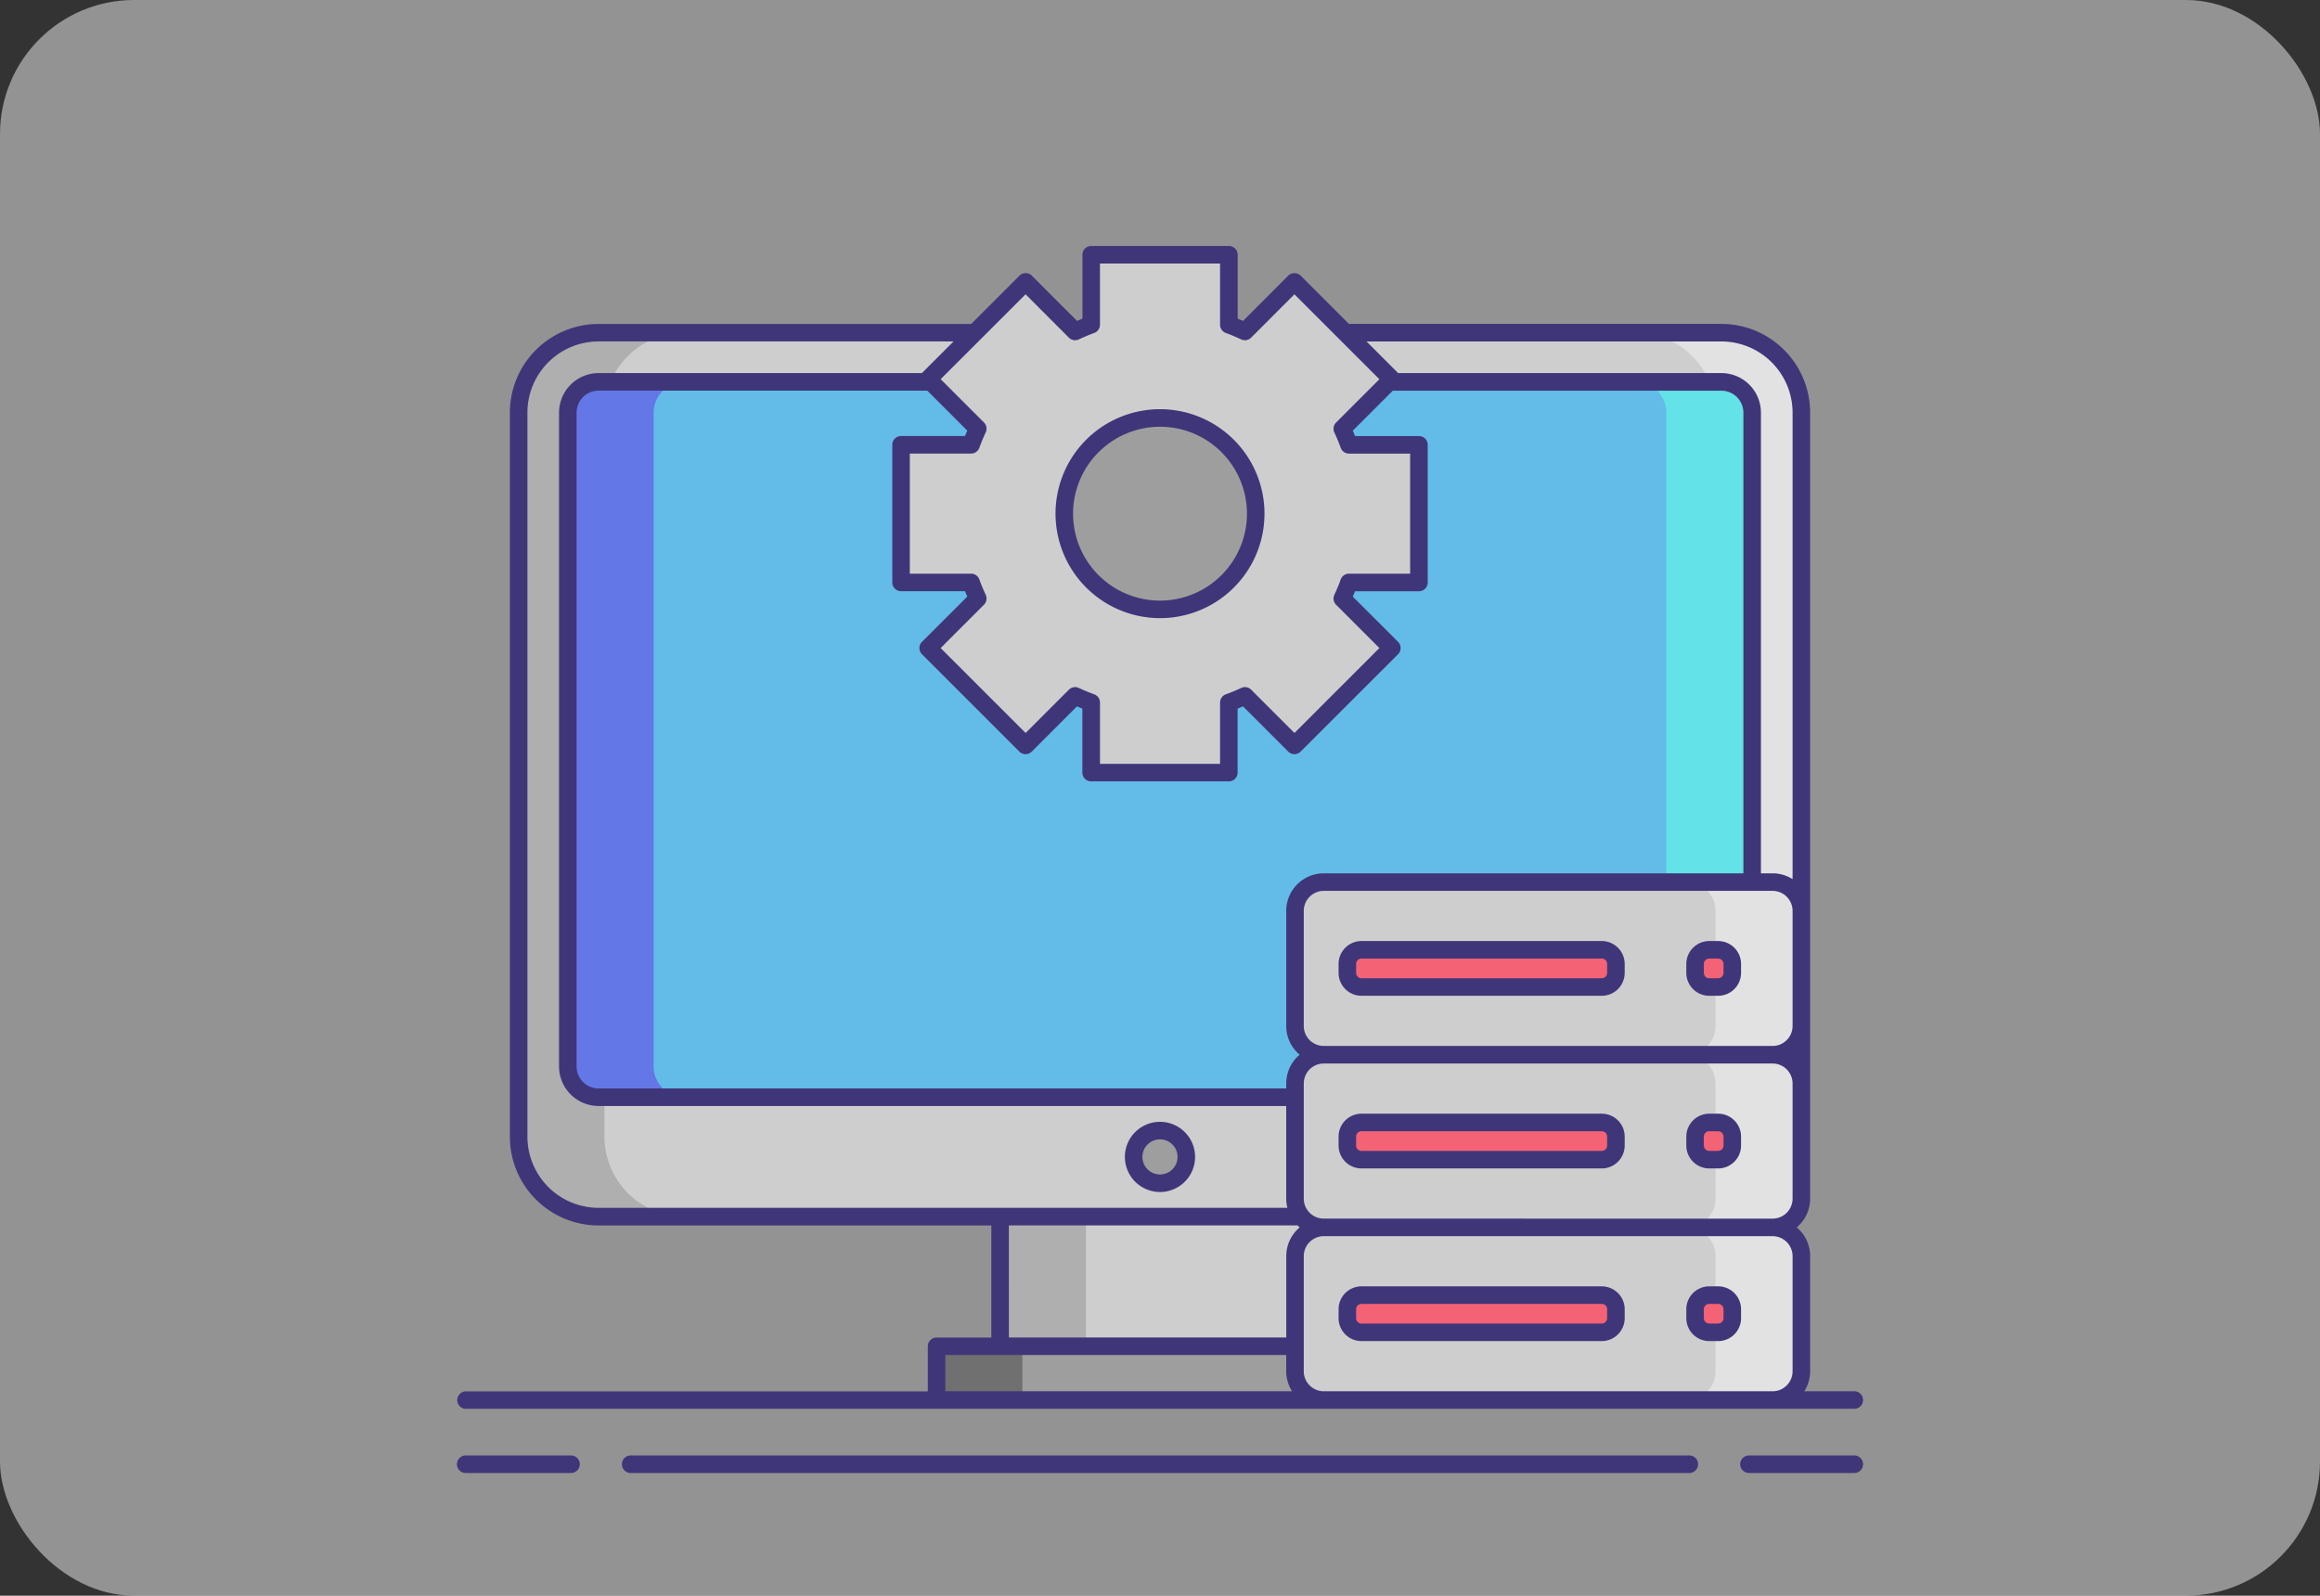 <svg xmlns="http://www.w3.org/2000/svg" width="173" height="119" viewBox="0 0 173 119"><rect x="0" y="0" width="173" height="119" fill="#333333" stroke="none"/><defs><style>.a{fill:rgba(255,255,255,0.47);}.b{fill:#cecece;}.c{fill:#afafaf;}.d{fill:#e2e2e2;}.e{fill:#63bce7;}.f{fill:#6377e7;}.g{fill:#63e2e7;}.h{fill:#9e9e9e;}.i{fill:#707070;}.j{fill:#f46275;}.k{fill:#3f3679;}</style></defs><g transform="translate(8099 9408)"><rect class="a" width="173" height="119" rx="10" transform="translate(-8099 -9408)"/><g transform="translate(-8072.748 -9412.776)"><path class="b" d="M24.331,103.866A5.968,5.968,0,0,1,18.37,97.9v-54a5.968,5.968,0,0,1,5.961-5.961H108.06a5.968,5.968,0,0,1,5.961,5.961v54a5.968,5.968,0,0,1-5.961,5.961Z" transform="translate(-5.948 -8.359)"/><g transform="translate(12.422 29.588)"><path class="c" d="M24.768,97.9v-54a5.968,5.968,0,0,1,5.961-5.961h-6.4a5.968,5.968,0,0,0-5.961,5.961v54a5.968,5.968,0,0,0,5.961,5.961h6.4A5.969,5.969,0,0,1,24.768,97.9Z" transform="translate(-18.37 -37.947)"/></g><g transform="translate(95.714 29.588)"><path class="d" d="M215.26,97.9v-54a5.968,5.968,0,0,0-5.961-5.961h6.4a5.968,5.968,0,0,1,5.961,5.961v54a5.968,5.968,0,0,1-5.961,5.961h-6.4A5.969,5.969,0,0,0,215.26,97.9Z" transform="translate(-209.299 -37.947)"/></g><path class="e" d="M115.093,97.41A2.3,2.3,0,0,1,112.8,99.7H29.072a2.3,2.3,0,0,1-2.293-2.293V48.648a2.3,2.3,0,0,1,2.293-2.293H112.8a2.3,2.3,0,0,1,2.293,2.293V97.41Z" transform="translate(-10.688 -13.099)"/><g transform="translate(16.091 33.256)"><path class="f" d="M33.177,97.41V48.648a2.3,2.3,0,0,1,2.293-2.293h-6.4a2.3,2.3,0,0,0-2.293,2.293V97.41A2.3,2.3,0,0,0,29.072,99.7h6.4A2.3,2.3,0,0,1,33.177,97.41Z" transform="translate(-26.779 -46.355)"/></g><g transform="translate(95.714 33.256)"><path class="g" d="M211.591,97.41V48.648a2.3,2.3,0,0,0-2.293-2.293h6.4a2.3,2.3,0,0,1,2.293,2.293V97.41A2.3,2.3,0,0,1,215.7,99.7h-6.4A2.3,2.3,0,0,0,211.591,97.41Z" transform="translate(-209.298 -46.355)"/></g><path class="h" d="M89.809,211.211h33.322v4.012H89.809Z" transform="translate(-46.222 -106.038)"/><g transform="translate(43.587 105.173)"><path class="i" d="M89.809,211.211h6.4v4.012h-6.4Z" transform="translate(-89.809 -211.211)"/></g><path class="b" d="M100.67,189.053h23.845v9.666H100.67Z" transform="translate(-52.345 -93.546)"/><g transform="translate(48.325 95.507)"><path class="c" d="M100.67,189.053h6.4v9.666h-6.4Z" transform="translate(-100.67 -189.053)"/></g><circle class="h" cx="1.963" cy="1.963" r="1.963" transform="translate(58.285 89.092)"/><g transform="translate(70.315 83.435)"><path class="b" d="M186.689,174.255H153.222a2.146,2.146,0,0,1-2.146-2.146v-8.584a2.146,2.146,0,0,1,2.146-2.146h33.467a2.146,2.146,0,0,1,2.146,2.146v8.584A2.146,2.146,0,0,1,186.689,174.255Z" transform="translate(-151.076 -161.38)"/></g><g transform="translate(70.315 96.31)"><path class="b" d="M186.689,203.769H153.222a2.146,2.146,0,0,1-2.146-2.146V193.04a2.146,2.146,0,0,1,2.146-2.146h33.467a2.146,2.146,0,0,1,2.146,2.146v8.584A2.146,2.146,0,0,1,186.689,203.769Z" transform="translate(-151.076 -190.894)"/></g><g transform="translate(70.315 70.56)"><path class="b" d="M186.689,144.742H153.222a2.146,2.146,0,0,1-2.146-2.146v-8.584a2.146,2.146,0,0,1,2.146-2.146h33.467a2.146,2.146,0,0,1,2.146,2.146V142.6A2.146,2.146,0,0,1,186.689,144.742Z" transform="translate(-151.076 -131.867)"/></g><g transform="translate(99.529 70.56)"><path class="d" d="M224.442,131.867h-6.4a2.146,2.146,0,0,1,2.146,2.146V142.6a2.146,2.146,0,0,1-2.146,2.146h6.4a2.146,2.146,0,0,0,2.146-2.146v-8.584A2.146,2.146,0,0,0,224.442,131.867Z" transform="translate(-218.044 -131.867)"/></g><g transform="translate(99.529 83.435)"><path class="d" d="M224.442,161.381h-6.4a2.146,2.146,0,0,1,2.146,2.146v8.584a2.146,2.146,0,0,1-2.146,2.146h6.4a2.146,2.146,0,0,0,2.146-2.146v-8.584A2.146,2.146,0,0,0,224.442,161.381Z" transform="translate(-218.044 -161.381)"/></g><g transform="translate(99.529 96.31)"><path class="d" d="M224.442,190.894h-6.4a2.146,2.146,0,0,1,2.146,2.146v8.584a2.146,2.146,0,0,1-2.146,2.146h6.4a2.146,2.146,0,0,0,2.146-2.146V193.04A2.146,2.146,0,0,0,224.442,190.894Z" transform="translate(-218.044 -190.894)"/></g><g transform="translate(74.219 75.611)"><path class="j" d="M179,146.219H161.079a1.057,1.057,0,0,1-1.054-1.054V144.5a1.057,1.057,0,0,1,1.054-1.054H179a1.057,1.057,0,0,1,1.054,1.054v.666A1.057,1.057,0,0,1,179,146.219Z" transform="translate(-160.025 -143.446)"/><path class="j" d="M179,175.733H161.079a1.057,1.057,0,0,1-1.054-1.054v-.666a1.057,1.057,0,0,1,1.054-1.054H179a1.057,1.057,0,0,1,1.054,1.054v.666A1.057,1.057,0,0,1,179,175.733Z" transform="translate(-160.025 -160.085)"/><path class="j" d="M179,205.246H161.079a1.057,1.057,0,0,1-1.054-1.054v-.666a1.057,1.057,0,0,1,1.054-1.053H179a1.057,1.057,0,0,1,1.054,1.053v.666A1.056,1.056,0,0,1,179,205.246Z" transform="translate(-160.025 -176.723)"/><path class="j" d="M221.186,146.219h-.666a1.057,1.057,0,0,1-1.054-1.054V144.5a1.057,1.057,0,0,1,1.054-1.054h.666a1.057,1.057,0,0,1,1.054,1.054v.666A1.056,1.056,0,0,1,221.186,146.219Z" transform="translate(-193.536 -143.446)"/><path class="j" d="M221.186,175.733h-.666a1.057,1.057,0,0,1-1.054-1.054v-.666a1.057,1.057,0,0,1,1.054-1.054h.666a1.057,1.057,0,0,1,1.054,1.054v.666A1.056,1.056,0,0,1,221.186,175.733Z" transform="translate(-193.536 -160.085)"/><path class="j" d="M221.186,205.246h-.666a1.057,1.057,0,0,1-1.054-1.054v-.666a1.057,1.057,0,0,1,1.054-1.053h.666a1.057,1.057,0,0,1,1.054,1.053v.666A1.056,1.056,0,0,1,221.186,205.246Z" transform="translate(-193.536 -176.723)"/></g><g transform="translate(7.82 23.119)"><path class="b" d="M117.137,49.059c-.147.412-.315.808-.5,1.2l3.692,3.692-7.26,7.26L109.38,57.52c-.393.183-.793.35-1.2.5V63.24H97.915V58.017c-.408-.148-.808-.315-1.2-.5l-3.692,3.692-7.259-7.26,3.692-3.692c-.183-.393-.35-.789-.5-1.2H83.735V38.8h5.223c.148-.408.315-.808.5-1.2L85.764,33.9l7.26-7.26,3.692,3.7c.393-.183.793-.354,1.2-.5V24.619H108.18v5.219c.408.148.808.319,1.2.5l3.692-3.7,7.26,7.26L116.64,37.6c.183.393.35.793.5,1.2h5.219V49.06h-5.22Z" transform="translate(-50.617 -23.965)"/><circle class="h" cx="7.137" cy="7.137" r="7.137" transform="translate(45.291 12.828)"/><path class="k" d="M16.328,229.881H8.474a.654.654,0,1,0,0,1.309h7.854a.654.654,0,1,0,0-1.309Z" transform="translate(-7.82 -139.682)"/><path class="k" d="M235.685,229.881h-7.854a.654.654,0,1,0,0,1.309h7.854a.654.654,0,1,0,0-1.309Z" transform="translate(-131.484 -139.682)"/><path class="k" d="M115.617,229.881H36.675a.654.654,0,1,0,0,1.309h78.942a.654.654,0,1,0,0-1.309Z" transform="translate(-23.718 -139.682)"/><path class="k" d="M8.474,109.84H112.021a.654.654,0,0,0,0-1.309h-3.728a2.781,2.781,0,0,0,.435-1.492V98.456a2.793,2.793,0,0,0-1-2.145,2.794,2.794,0,0,0,1-2.146V35.548a6.623,6.623,0,0,0-6.615-6.616H74.336l-3.6-3.6a.673.673,0,0,0-.926,0L66.44,28.71q-.206-.09-.4-.169V23.773a.654.654,0,0,0-.654-.654H55.119a.654.654,0,0,0-.654.654v4.769c-.131.053-.265.109-.4.169l-3.372-3.376a.655.655,0,0,0-.926,0l-3.6,3.6H18.383a6.623,6.623,0,0,0-6.615,6.616v54a6.623,6.623,0,0,0,6.615,6.616H47.671v8.358H43.587a.654.654,0,0,0-.654.654v3.358H8.474a.655.655,0,0,0,0,1.309Zm98.945-11.384v8.584a1.493,1.493,0,0,1-1.491,1.492H72.461a1.493,1.493,0,0,1-1.492-1.492V98.456a1.493,1.493,0,0,1,1.492-1.491h33.467A1.493,1.493,0,0,1,107.419,98.456ZM42.894,33.91l2.983,2.983q-.088.2-.167.4H40.938a.654.654,0,0,0-.654.654V48.213a.654.654,0,0,0,.654.654h4.771q.079.2.168.4L42.5,52.643a.655.655,0,0,0,0,.926l7.26,7.259a.654.654,0,0,0,.925,0l3.373-3.373q.2.087.4.167v4.772a.654.654,0,0,0,.654.654H65.382a.654.654,0,0,0,.654-.654V57.622q.2-.08.4-.167l3.373,3.373a.654.654,0,0,0,.925,0L78,53.568a.655.655,0,0,0,0-.926L74.624,49.27c.059-.137.115-.27.168-.4h4.767a.654.654,0,0,0,.654-.654V37.95a.654.654,0,0,0-.654-.654H74.791q-.08-.2-.167-.4l2.983-2.983h24.506a1.64,1.64,0,0,1,1.638,1.639V69.905H72.461a2.8,2.8,0,0,0-2.8,2.8v8.584a2.794,2.794,0,0,0,1,2.145,2.794,2.794,0,0,0-1,2.146v.368H18.383a1.64,1.64,0,0,1-1.638-1.639V35.548a1.64,1.64,0,0,1,1.638-1.639Zm64.525,47.379a1.493,1.493,0,0,1-1.491,1.491H72.461a1.493,1.493,0,0,1-1.492-1.491V72.706a1.493,1.493,0,0,1,1.492-1.492h33.467a1.493,1.493,0,0,1,1.491,1.492ZM72.461,95.656a1.493,1.493,0,0,1-1.492-1.492V85.581a1.493,1.493,0,0,1,1.492-1.492h33.467a1.493,1.493,0,0,1,1.491,1.492v8.584a1.493,1.493,0,0,1-1.491,1.492Zm29.652-65.414a5.313,5.313,0,0,1,5.306,5.307V70.34a2.78,2.78,0,0,0-1.491-.435h-.869V35.548a2.95,2.95,0,0,0-2.947-2.947H78s0,0,0-.007l-2.353-2.353h26.469ZM50.225,26.724l3.229,3.233a.655.655,0,0,0,.739.131c.418-.194.793-.351,1.147-.479a.654.654,0,0,0,.432-.616V24.428h8.954v4.565a.655.655,0,0,0,.432.616c.356.129.732.286,1.147.479a.655.655,0,0,0,.739-.131l3.229-3.233,6.335,6.333-3.229,3.229a.655.655,0,0,0-.13.739c.179.386.339.772.475,1.147a.655.655,0,0,0,.616.432H78.9v8.954H74.339a.654.654,0,0,0-.616.434c-.132.368-.287.742-.474,1.145a.654.654,0,0,0,.13.739l3.229,3.229-6.334,6.334L67.045,56.21a.653.653,0,0,0-.739-.13c-.387.18-.773.339-1.147.475a.654.654,0,0,0-.432.616v4.569H55.773V57.171a.655.655,0,0,0-.432-.616c-.373-.135-.759-.295-1.148-.476a.654.654,0,0,0-.738.131l-3.229,3.229-6.334-6.334,3.229-3.229a.654.654,0,0,0,.131-.738c-.189-.407-.344-.782-.475-1.146a.654.654,0,0,0-.616-.434H41.592V38.6h4.569a.655.655,0,0,0,.616-.432c.134-.372.294-.758.475-1.148a.653.653,0,0,0-.131-.738l-3.229-3.23ZM13.077,89.546v-54a5.313,5.313,0,0,1,5.306-5.307H44.856L42.5,32.594s0,0,0,.007H18.383a2.95,2.95,0,0,0-2.947,2.947V84.31a2.95,2.95,0,0,0,2.947,2.947H69.66v6.907a2.794,2.794,0,0,0,.089.688H18.383a5.312,5.312,0,0,1-5.306-5.306Zm35.9,6.616H70.5q.079.078.164.149a2.794,2.794,0,0,0-1,2.145v6.063H48.98Zm-4.738,9.666H69.66v1.212a2.781,2.781,0,0,0,.435,1.492H44.242Z" transform="translate(-7.82 -23.119)"/><path class="k" d="M124.617,178.083A2.617,2.617,0,1,0,122,175.465,2.62,2.62,0,0,0,124.617,178.083Zm0-3.926a1.309,1.309,0,1,1-1.309,1.309A1.31,1.31,0,0,1,124.617,174.157Z" transform="translate(-72.19 -107.53)"/><path class="k" d="M178.152,141.945H160.233a1.71,1.71,0,0,0-1.708,1.708v.666a1.71,1.71,0,0,0,1.708,1.708h17.919a1.71,1.71,0,0,0,1.708-1.708v-.666A1.709,1.709,0,0,0,178.152,141.945Zm.4,2.374a.4.4,0,0,1-.4.4H160.233a.4.4,0,0,1-.4-.4v-.666a.4.4,0,0,1,.4-.4h17.919a.4.4,0,0,1,.4.4v.666Z" transform="translate(-92.781 -90.108)"/><path class="k" d="M178.152,171.459H160.233a1.71,1.71,0,0,0-1.708,1.708v.666a1.71,1.71,0,0,0,1.708,1.708h17.919a1.71,1.71,0,0,0,1.708-1.708v-.666A1.709,1.709,0,0,0,178.152,171.459Zm.4,2.374a.4.4,0,0,1-.4.4H160.233a.4.4,0,0,1-.4-.4v-.666a.4.4,0,0,1,.4-.4h17.919a.4.4,0,0,1,.4.4v.666Z" transform="translate(-92.781 -106.746)"/><path class="k" d="M160.233,205.056h17.919a1.71,1.71,0,0,0,1.708-1.708v-.666a1.71,1.71,0,0,0-1.708-1.708H160.233a1.71,1.71,0,0,0-1.708,1.708v.666A1.71,1.71,0,0,0,160.233,205.056Zm-.4-2.374a.4.4,0,0,1,.4-.4h17.919a.4.4,0,0,1,.4.4v.666a.4.4,0,0,1-.4.4H160.233a.4.4,0,0,1-.4-.4Z" transform="translate(-92.781 -123.386)"/><path class="k" d="M220.341,141.945h-.666a1.71,1.71,0,0,0-1.708,1.708v.666a1.71,1.71,0,0,0,1.708,1.708h.666a1.71,1.71,0,0,0,1.708-1.708v-.666A1.71,1.71,0,0,0,220.341,141.945Zm.4,2.374a.4.4,0,0,1-.4.4h-.666a.4.4,0,0,1-.4-.4v-.666a.4.4,0,0,1,.4-.4h.666a.4.4,0,0,1,.4.4Z" transform="translate(-126.292 -90.108)"/><path class="k" d="M220.341,171.459h-.666a1.71,1.71,0,0,0-1.708,1.708v.666a1.71,1.71,0,0,0,1.708,1.708h.666a1.71,1.71,0,0,0,1.708-1.708v-.666A1.71,1.71,0,0,0,220.341,171.459Zm.4,2.374a.4.4,0,0,1-.4.4h-.666a.4.4,0,0,1-.4-.4v-.666a.4.4,0,0,1,.4-.4h.666a.4.4,0,0,1,.4.4Z" transform="translate(-126.292 -106.746)"/><path class="k" d="M219.675,205.056h.666a1.71,1.71,0,0,0,1.708-1.708v-.666a1.71,1.71,0,0,0-1.708-1.708h-.666a1.71,1.71,0,0,0-1.708,1.708v.666A1.71,1.71,0,0,0,219.675,205.056Zm-.4-2.374a.4.4,0,0,1,.4-.4h.666a.4.4,0,0,1,.4.4v.666a.4.4,0,0,1-.4.4h-.666a.4.4,0,0,1-.4-.4Z" transform="translate(-126.292 -123.386)"/><path class="k" d="M117.932,66.607a7.791,7.791,0,1,0-7.791-7.791A7.8,7.8,0,0,0,117.932,66.607Zm0-14.274a6.483,6.483,0,1,1-6.482,6.483A6.49,6.49,0,0,1,117.932,52.333Z" transform="translate(-65.504 -38.851)"/></g></g></g></svg>